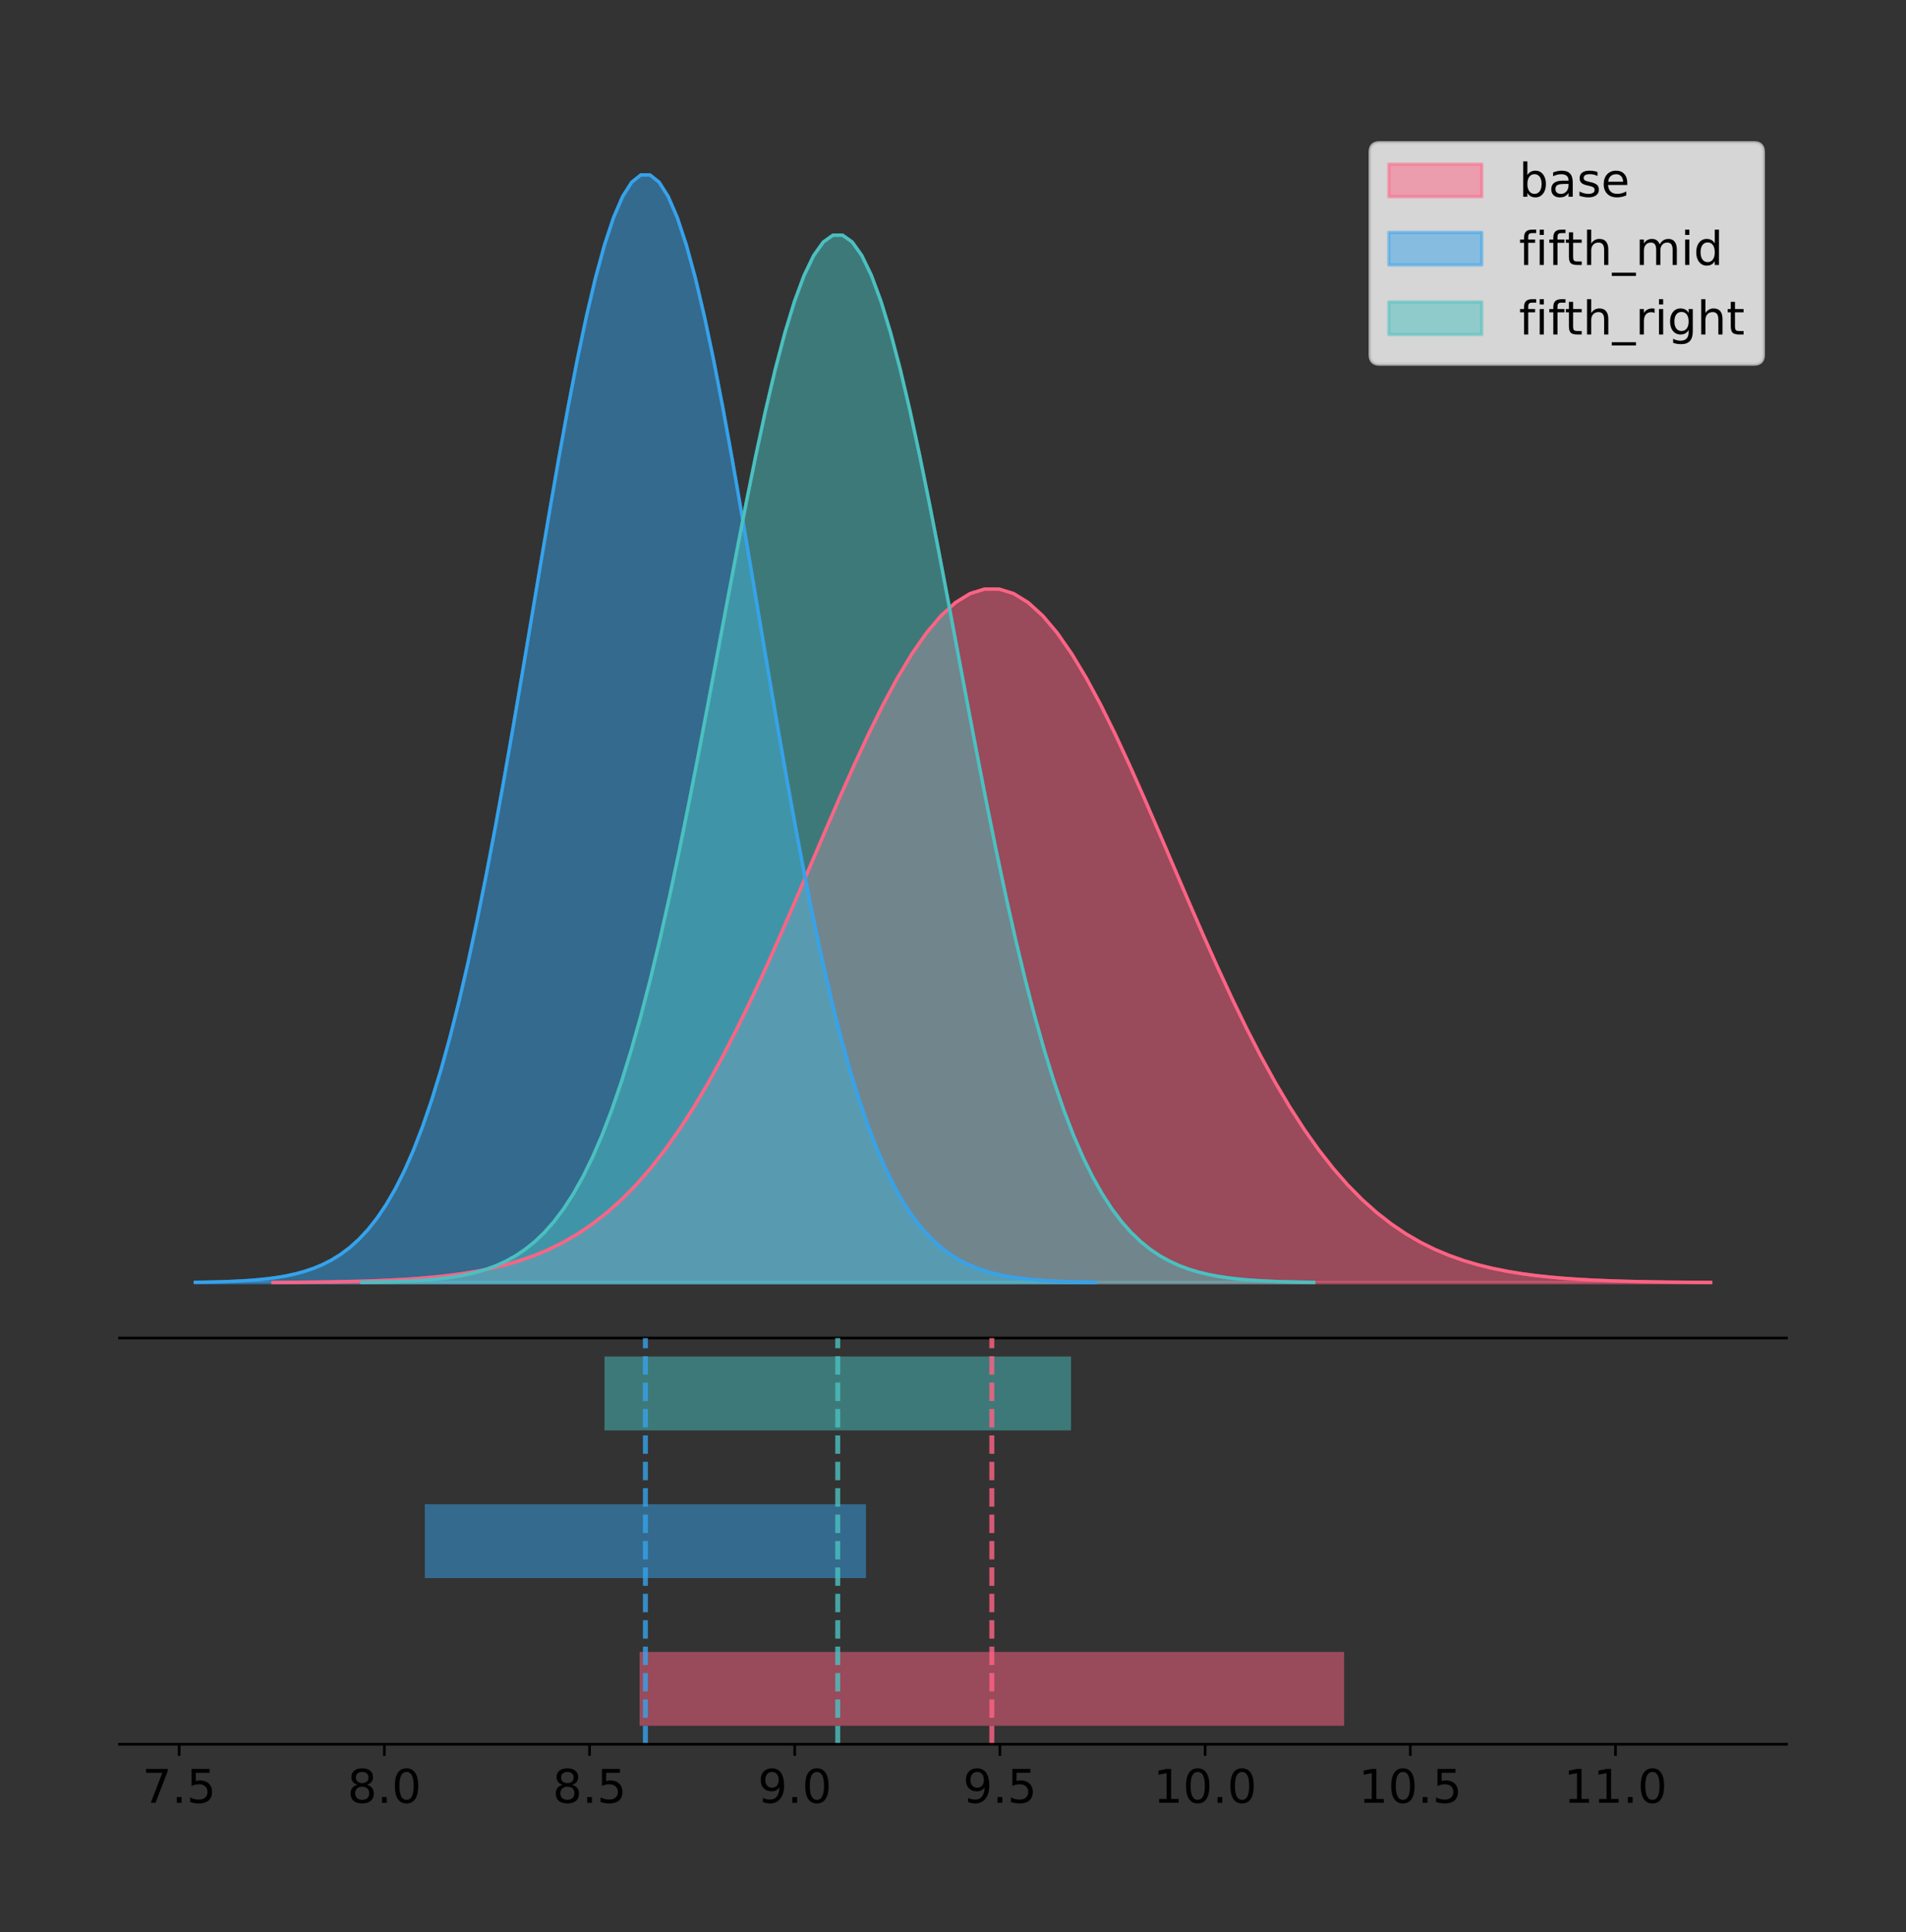 <?xml version="1.0" encoding="utf-8" standalone="no"?>
<!DOCTYPE svg PUBLIC "-//W3C//DTD SVG 1.1//EN"
  "http://www.w3.org/Graphics/SVG/1.1/DTD/svg11.dtd">
<!-- Created with matplotlib (https://matplotlib.org/) -->
<svg height="581.789pt" version="1.1" viewBox="0 0 574.2 581.789" width="574.2pt" xmlns="http://www.w3.org/2000/svg" xmlns:xlink="http://www.w3.org/1999/xlink">
 <rect x="0" y="0" width="574.2" height="581.789" fill="#333333" stroke="none"/>
 <defs>
  <style type="text/css">
*{stroke-linecap:butt;stroke-linejoin:round;}
  </style>
 </defs>
 <g id="figure_1">
  <g id="patch_1">
   <path d="M 0 581.789 
L 574.2 581.789 
L 574.2 0 
L 0 0 
z
" style="fill:none;"/>
  </g>
  <g id="axes_1">
   <g id="patch_2">
    <path d="M 36 402.93 
L 538.2 402.93 
L 538.2 36 
L 36 36 
z
" style="fill:none;"/>
   </g>
   <g id="PolyCollection_1">
    <defs>
     <path d="M 82.231 -195.538 
L 82.231 -195.608 
L 86.606 -195.635 
L 90.981 -195.67 
L 95.356 -195.718 
L 99.731 -195.781 
L 104.107 -195.863 
L 108.482 -195.972 
L 112.857 -196.112 
L 117.232 -196.293 
L 121.607 -196.525 
L 125.982 -196.82 
L 130.358 -197.192 
L 134.733 -197.657 
L 139.108 -198.237 
L 143.483 -198.952 
L 147.858 -199.828 
L 152.233 -200.895 
L 156.609 -202.183 
L 160.984 -203.728 
L 165.359 -205.565 
L 169.734 -207.735 
L 174.109 -210.278 
L 178.484 -213.235 
L 182.86 -216.647 
L 187.235 -220.553 
L 191.61 -224.989 
L 195.985 -229.986 
L 200.36 -235.568 
L 204.736 -241.752 
L 209.111 -248.545 
L 213.486 -255.94 
L 217.861 -263.919 
L 222.236 -272.447 
L 226.611 -281.477 
L 230.987 -290.942 
L 235.362 -300.759 
L 239.737 -310.832 
L 244.112 -321.047 
L 248.487 -331.277 
L 252.862 -341.386 
L 257.238 -351.227 
L 261.613 -360.651 
L 265.988 -369.506 
L 270.363 -377.643 
L 274.738 -384.919 
L 279.113 -391.204 
L 283.489 -396.382 
L 287.864 -400.356 
L 292.239 -403.048 
L 296.614 -404.408 
L 300.989 -404.408 
L 305.364 -403.048 
L 309.74 -400.356 
L 314.115 -396.382 
L 318.49 -391.204 
L 322.865 -384.919 
L 327.24 -377.643 
L 331.616 -369.506 
L 335.991 -360.651 
L 340.366 -351.227 
L 344.741 -341.386 
L 349.116 -331.277 
L 353.491 -321.047 
L 357.867 -310.832 
L 362.242 -300.759 
L 366.617 -290.942 
L 370.992 -281.477 
L 375.367 -272.447 
L 379.742 -263.919 
L 384.118 -255.94 
L 388.493 -248.545 
L 392.868 -241.752 
L 397.243 -235.568 
L 401.618 -229.986 
L 405.993 -224.989 
L 410.369 -220.553 
L 414.744 -216.647 
L 419.119 -213.235 
L 423.494 -210.278 
L 427.869 -207.735 
L 432.244 -205.565 
L 436.62 -203.728 
L 440.995 -202.183 
L 445.37 -200.895 
L 449.745 -199.828 
L 454.12 -198.952 
L 458.495 -198.237 
L 462.871 -197.657 
L 467.246 -197.192 
L 471.621 -196.82 
L 475.996 -196.525 
L 480.371 -196.293 
L 484.747 -196.112 
L 489.122 -195.972 
L 493.497 -195.863 
L 497.872 -195.781 
L 502.247 -195.718 
L 506.622 -195.67 
L 510.998 -195.635 
L 515.373 -195.608 
L 515.373 -195.538 
L 515.373 -195.538 
L 510.998 -195.538 
L 506.622 -195.538 
L 502.247 -195.538 
L 497.872 -195.538 
L 493.497 -195.538 
L 489.122 -195.538 
L 484.747 -195.538 
L 480.371 -195.538 
L 475.996 -195.538 
L 471.621 -195.538 
L 467.246 -195.538 
L 462.871 -195.538 
L 458.495 -195.538 
L 454.12 -195.538 
L 449.745 -195.538 
L 445.37 -195.538 
L 440.995 -195.538 
L 436.62 -195.538 
L 432.244 -195.538 
L 427.869 -195.538 
L 423.494 -195.538 
L 419.119 -195.538 
L 414.744 -195.538 
L 410.369 -195.538 
L 405.993 -195.538 
L 401.618 -195.538 
L 397.243 -195.538 
L 392.868 -195.538 
L 388.493 -195.538 
L 384.118 -195.538 
L 379.742 -195.538 
L 375.367 -195.538 
L 370.992 -195.538 
L 366.617 -195.538 
L 362.242 -195.538 
L 357.867 -195.538 
L 353.491 -195.538 
L 349.116 -195.538 
L 344.741 -195.538 
L 340.366 -195.538 
L 335.991 -195.538 
L 331.616 -195.538 
L 327.24 -195.538 
L 322.865 -195.538 
L 318.49 -195.538 
L 314.115 -195.538 
L 309.74 -195.538 
L 305.364 -195.538 
L 300.989 -195.538 
L 296.614 -195.538 
L 292.239 -195.538 
L 287.864 -195.538 
L 283.489 -195.538 
L 279.113 -195.538 
L 274.738 -195.538 
L 270.363 -195.538 
L 265.988 -195.538 
L 261.613 -195.538 
L 257.238 -195.538 
L 252.862 -195.538 
L 248.487 -195.538 
L 244.112 -195.538 
L 239.737 -195.538 
L 235.362 -195.538 
L 230.987 -195.538 
L 226.611 -195.538 
L 222.236 -195.538 
L 217.861 -195.538 
L 213.486 -195.538 
L 209.111 -195.538 
L 204.736 -195.538 
L 200.36 -195.538 
L 195.985 -195.538 
L 191.61 -195.538 
L 187.235 -195.538 
L 182.86 -195.538 
L 178.484 -195.538 
L 174.109 -195.538 
L 169.734 -195.538 
L 165.359 -195.538 
L 160.984 -195.538 
L 156.609 -195.538 
L 152.233 -195.538 
L 147.858 -195.538 
L 143.483 -195.538 
L 139.108 -195.538 
L 134.733 -195.538 
L 130.358 -195.538 
L 125.982 -195.538 
L 121.607 -195.538 
L 117.232 -195.538 
L 112.857 -195.538 
L 108.482 -195.538 
L 104.107 -195.538 
L 99.731 -195.538 
L 95.356 -195.538 
L 90.981 -195.538 
L 86.606 -195.538 
L 82.231 -195.538 
z
" id="mb455b3f1f8" style="stroke:#ff6384;stroke-opacity:0.5;"/>
    </defs>
    <g clip-path="url(#p1a69543d7f)">
     <use style="fill:#ff6384;fill-opacity:0.5;stroke:#ff6384;stroke-opacity:0.5;" x="0" xlink:href="#mb455b3f1f8" y="581.789"/>
    </g>
   </g>
   <g id="PolyCollection_2">
    <defs>
     <path d="M 58.827 -195.538 
L 58.827 -195.65 
L 61.567 -195.692 
L 64.306 -195.749 
L 67.046 -195.825 
L 69.785 -195.925 
L 72.525 -196.058 
L 75.265 -196.23 
L 78.004 -196.455 
L 80.744 -196.744 
L 83.483 -197.115 
L 86.223 -197.585 
L 88.962 -198.179 
L 91.702 -198.923 
L 94.441 -199.848 
L 97.181 -200.99 
L 99.921 -202.39 
L 102.66 -204.093 
L 105.4 -206.151 
L 108.139 -208.617 
L 110.879 -211.552 
L 113.618 -215.017 
L 116.358 -219.078 
L 119.097 -223.801 
L 121.837 -229.25 
L 124.577 -235.488 
L 127.316 -242.572 
L 130.056 -250.552 
L 132.795 -259.468 
L 135.535 -269.344 
L 138.274 -280.192 
L 141.014 -292.002 
L 143.753 -304.744 
L 146.493 -318.365 
L 149.233 -332.786 
L 151.972 -347.901 
L 154.712 -363.58 
L 157.451 -379.667 
L 160.191 -395.98 
L 162.93 -412.318 
L 165.67 -428.462 
L 168.409 -444.18 
L 171.149 -459.23 
L 173.889 -473.372 
L 176.628 -486.366 
L 179.368 -497.987 
L 182.107 -508.025 
L 184.847 -516.294 
L 187.586 -522.64 
L 190.326 -526.94 
L 193.065 -529.111 
L 195.805 -529.111 
L 198.544 -526.94 
L 201.284 -522.64 
L 204.024 -516.294 
L 206.763 -508.025 
L 209.503 -497.987 
L 212.242 -486.366 
L 214.982 -473.372 
L 217.721 -459.23 
L 220.461 -444.18 
L 223.2 -428.462 
L 225.94 -412.318 
L 228.68 -395.98 
L 231.419 -379.667 
L 234.159 -363.58 
L 236.898 -347.901 
L 239.638 -332.786 
L 242.377 -318.365 
L 245.117 -304.744 
L 247.856 -292.002 
L 250.596 -280.192 
L 253.336 -269.344 
L 256.075 -259.468 
L 258.815 -250.552 
L 261.554 -242.572 
L 264.294 -235.488 
L 267.033 -229.25 
L 269.773 -223.801 
L 272.512 -219.078 
L 275.252 -215.017 
L 277.992 -211.552 
L 280.731 -208.617 
L 283.471 -206.151 
L 286.21 -204.093 
L 288.95 -202.39 
L 291.689 -200.99 
L 294.429 -199.848 
L 297.168 -198.923 
L 299.908 -198.179 
L 302.648 -197.585 
L 305.387 -197.115 
L 308.127 -196.744 
L 310.866 -196.455 
L 313.606 -196.23 
L 316.345 -196.058 
L 319.085 -195.925 
L 321.824 -195.825 
L 324.564 -195.749 
L 327.303 -195.692 
L 330.043 -195.65 
L 330.043 -195.538 
L 330.043 -195.538 
L 327.303 -195.538 
L 324.564 -195.538 
L 321.824 -195.538 
L 319.085 -195.538 
L 316.345 -195.538 
L 313.606 -195.538 
L 310.866 -195.538 
L 308.127 -195.538 
L 305.387 -195.538 
L 302.648 -195.538 
L 299.908 -195.538 
L 297.168 -195.538 
L 294.429 -195.538 
L 291.689 -195.538 
L 288.95 -195.538 
L 286.21 -195.538 
L 283.471 -195.538 
L 280.731 -195.538 
L 277.992 -195.538 
L 275.252 -195.538 
L 272.512 -195.538 
L 269.773 -195.538 
L 267.033 -195.538 
L 264.294 -195.538 
L 261.554 -195.538 
L 258.815 -195.538 
L 256.075 -195.538 
L 253.336 -195.538 
L 250.596 -195.538 
L 247.856 -195.538 
L 245.117 -195.538 
L 242.377 -195.538 
L 239.638 -195.538 
L 236.898 -195.538 
L 234.159 -195.538 
L 231.419 -195.538 
L 228.68 -195.538 
L 225.94 -195.538 
L 223.2 -195.538 
L 220.461 -195.538 
L 217.721 -195.538 
L 214.982 -195.538 
L 212.242 -195.538 
L 209.503 -195.538 
L 206.763 -195.538 
L 204.024 -195.538 
L 201.284 -195.538 
L 198.544 -195.538 
L 195.805 -195.538 
L 193.065 -195.538 
L 190.326 -195.538 
L 187.586 -195.538 
L 184.847 -195.538 
L 182.107 -195.538 
L 179.368 -195.538 
L 176.628 -195.538 
L 173.889 -195.538 
L 171.149 -195.538 
L 168.409 -195.538 
L 165.67 -195.538 
L 162.93 -195.538 
L 160.191 -195.538 
L 157.451 -195.538 
L 154.712 -195.538 
L 151.972 -195.538 
L 149.233 -195.538 
L 146.493 -195.538 
L 143.753 -195.538 
L 141.014 -195.538 
L 138.274 -195.538 
L 135.535 -195.538 
L 132.795 -195.538 
L 130.056 -195.538 
L 127.316 -195.538 
L 124.577 -195.538 
L 121.837 -195.538 
L 119.097 -195.538 
L 116.358 -195.538 
L 113.618 -195.538 
L 110.879 -195.538 
L 108.139 -195.538 
L 105.4 -195.538 
L 102.66 -195.538 
L 99.921 -195.538 
L 97.181 -195.538 
L 94.441 -195.538 
L 91.702 -195.538 
L 88.962 -195.538 
L 86.223 -195.538 
L 83.483 -195.538 
L 80.744 -195.538 
L 78.004 -195.538 
L 75.265 -195.538 
L 72.525 -195.538 
L 69.785 -195.538 
L 67.046 -195.538 
L 64.306 -195.538 
L 61.567 -195.538 
L 58.827 -195.538 
z
" id="me82cde67ff" style="stroke:#36a2eb;stroke-opacity:0.5;"/>
    </defs>
    <g clip-path="url(#p1a69543d7f)">
     <use style="fill:#36a2eb;fill-opacity:0.5;stroke:#36a2eb;stroke-opacity:0.5;" x="0" xlink:href="#me82cde67ff" y="581.789"/>
    </g>
   </g>
   <g id="PolyCollection_3">
    <defs>
     <path d="M 108.971 -195.538 
L 108.971 -195.644 
L 111.868 -195.684 
L 114.766 -195.738 
L 117.663 -195.809 
L 120.56 -195.904 
L 123.457 -196.029 
L 126.354 -196.193 
L 129.251 -196.405 
L 132.148 -196.679 
L 135.046 -197.029 
L 137.943 -197.474 
L 140.84 -198.035 
L 143.737 -198.739 
L 146.634 -199.613 
L 149.531 -200.694 
L 152.428 -202.017 
L 155.325 -203.628 
L 158.223 -205.573 
L 161.12 -207.906 
L 164.017 -210.681 
L 166.914 -213.957 
L 169.811 -217.798 
L 172.708 -222.263 
L 175.605 -227.416 
L 178.503 -233.315 
L 181.4 -240.014 
L 184.297 -247.56 
L 187.194 -255.99 
L 190.091 -265.33 
L 192.988 -275.587 
L 195.885 -286.755 
L 198.782 -298.804 
L 201.68 -311.684 
L 204.577 -325.321 
L 207.474 -339.614 
L 210.371 -354.44 
L 213.268 -369.652 
L 216.165 -385.078 
L 219.062 -400.527 
L 221.96 -415.793 
L 224.857 -430.656 
L 227.754 -444.887 
L 230.651 -458.26 
L 233.548 -470.547 
L 236.445 -481.536 
L 239.342 -491.028 
L 242.24 -498.847 
L 245.137 -504.848 
L 248.034 -508.914 
L 250.931 -510.967 
L 253.828 -510.967 
L 256.725 -508.914 
L 259.622 -504.848 
L 262.519 -498.847 
L 265.417 -491.028 
L 268.314 -481.536 
L 271.211 -470.547 
L 274.108 -458.26 
L 277.005 -444.887 
L 279.902 -430.656 
L 282.799 -415.793 
L 285.697 -400.527 
L 288.594 -385.078 
L 291.491 -369.652 
L 294.388 -354.44 
L 297.285 -339.614 
L 300.182 -325.321 
L 303.079 -311.684 
L 305.976 -298.804 
L 308.874 -286.755 
L 311.771 -275.587 
L 314.668 -265.33 
L 317.565 -255.99 
L 320.462 -247.56 
L 323.359 -240.014 
L 326.256 -233.315 
L 329.154 -227.416 
L 332.051 -222.263 
L 334.948 -217.798 
L 337.845 -213.957 
L 340.742 -210.681 
L 343.639 -207.906 
L 346.536 -205.573 
L 349.434 -203.628 
L 352.331 -202.017 
L 355.228 -200.694 
L 358.125 -199.613 
L 361.022 -198.739 
L 363.919 -198.035 
L 366.816 -197.474 
L 369.713 -197.029 
L 372.611 -196.679 
L 375.508 -196.405 
L 378.405 -196.193 
L 381.302 -196.029 
L 384.199 -195.904 
L 387.096 -195.809 
L 389.993 -195.738 
L 392.891 -195.684 
L 395.788 -195.644 
L 395.788 -195.538 
L 395.788 -195.538 
L 392.891 -195.538 
L 389.993 -195.538 
L 387.096 -195.538 
L 384.199 -195.538 
L 381.302 -195.538 
L 378.405 -195.538 
L 375.508 -195.538 
L 372.611 -195.538 
L 369.713 -195.538 
L 366.816 -195.538 
L 363.919 -195.538 
L 361.022 -195.538 
L 358.125 -195.538 
L 355.228 -195.538 
L 352.331 -195.538 
L 349.434 -195.538 
L 346.536 -195.538 
L 343.639 -195.538 
L 340.742 -195.538 
L 337.845 -195.538 
L 334.948 -195.538 
L 332.051 -195.538 
L 329.154 -195.538 
L 326.256 -195.538 
L 323.359 -195.538 
L 320.462 -195.538 
L 317.565 -195.538 
L 314.668 -195.538 
L 311.771 -195.538 
L 308.874 -195.538 
L 305.976 -195.538 
L 303.079 -195.538 
L 300.182 -195.538 
L 297.285 -195.538 
L 294.388 -195.538 
L 291.491 -195.538 
L 288.594 -195.538 
L 285.697 -195.538 
L 282.799 -195.538 
L 279.902 -195.538 
L 277.005 -195.538 
L 274.108 -195.538 
L 271.211 -195.538 
L 268.314 -195.538 
L 265.417 -195.538 
L 262.519 -195.538 
L 259.622 -195.538 
L 256.725 -195.538 
L 253.828 -195.538 
L 250.931 -195.538 
L 248.034 -195.538 
L 245.137 -195.538 
L 242.24 -195.538 
L 239.342 -195.538 
L 236.445 -195.538 
L 233.548 -195.538 
L 230.651 -195.538 
L 227.754 -195.538 
L 224.857 -195.538 
L 221.96 -195.538 
L 219.062 -195.538 
L 216.165 -195.538 
L 213.268 -195.538 
L 210.371 -195.538 
L 207.474 -195.538 
L 204.577 -195.538 
L 201.68 -195.538 
L 198.782 -195.538 
L 195.885 -195.538 
L 192.988 -195.538 
L 190.091 -195.538 
L 187.194 -195.538 
L 184.297 -195.538 
L 181.4 -195.538 
L 178.503 -195.538 
L 175.605 -195.538 
L 172.708 -195.538 
L 169.811 -195.538 
L 166.914 -195.538 
L 164.017 -195.538 
L 161.12 -195.538 
L 158.223 -195.538 
L 155.325 -195.538 
L 152.428 -195.538 
L 149.531 -195.538 
L 146.634 -195.538 
L 143.737 -195.538 
L 140.84 -195.538 
L 137.943 -195.538 
L 135.046 -195.538 
L 132.148 -195.538 
L 129.251 -195.538 
L 126.354 -195.538 
L 123.457 -195.538 
L 120.56 -195.538 
L 117.663 -195.538 
L 114.766 -195.538 
L 111.868 -195.538 
L 108.971 -195.538 
z
" id="md8fde580dd" style="stroke:#4bc0c0;stroke-opacity:0.5;"/>
    </defs>
    <g clip-path="url(#p1a69543d7f)">
     <use style="fill:#4bc0c0;fill-opacity:0.5;stroke:#4bc0c0;stroke-opacity:0.5;" x="0" xlink:href="#md8fde580dd" y="581.789"/>
    </g>
   </g>
   <g id="line2d_1">
    <path clip-path="url(#p1a69543d7f)" d="M 82.231 386.181 
L 86.606 386.155 
L 90.981 386.119 
L 95.356 386.072 
L 99.731 386.009 
L 104.107 385.926 
L 108.482 385.818 
L 112.857 385.677 
L 117.232 385.496 
L 121.607 385.264 
L 125.982 384.969 
L 130.358 384.598 
L 134.733 384.132 
L 139.108 383.553 
L 143.483 382.838 
L 147.858 381.961 
L 152.233 380.894 
L 156.609 379.606 
L 160.984 378.062 
L 165.359 376.224 
L 169.734 374.054 
L 174.109 371.512 
L 178.484 368.554 
L 182.86 365.142 
L 187.235 361.236 
L 191.61 356.8 
L 195.985 351.804 
L 200.36 346.221 
L 204.736 340.037 
L 209.111 333.245 
L 213.486 325.849 
L 217.861 317.871 
L 222.236 309.342 
L 226.611 300.312 
L 230.987 290.848 
L 235.362 281.03 
L 239.737 270.957 
L 244.112 260.743 
L 248.487 250.512 
L 252.862 240.404 
L 257.238 230.562 
L 261.613 221.138 
L 265.988 212.283 
L 270.363 204.147 
L 274.738 196.87 
L 279.113 190.585 
L 283.489 185.407 
L 287.864 181.434 
L 292.239 178.741 
L 296.614 177.382 
L 300.989 177.382 
L 305.364 178.741 
L 309.74 181.434 
L 314.115 185.407 
L 318.49 190.585 
L 322.865 196.87 
L 327.24 204.147 
L 331.616 212.283 
L 335.991 221.138 
L 340.366 230.562 
L 344.741 240.404 
L 349.116 250.512 
L 353.491 260.743 
L 357.867 270.957 
L 362.242 281.03 
L 366.617 290.848 
L 370.992 300.312 
L 375.367 309.342 
L 379.742 317.871 
L 384.118 325.849 
L 388.493 333.245 
L 392.868 340.037 
L 397.243 346.221 
L 401.618 351.804 
L 405.993 356.8 
L 410.369 361.236 
L 414.744 365.142 
L 419.119 368.554 
L 423.494 371.512 
L 427.869 374.054 
L 432.244 376.224 
L 436.62 378.062 
L 440.995 379.606 
L 445.37 380.894 
L 449.745 381.961 
L 454.12 382.838 
L 458.495 383.553 
L 462.871 384.132 
L 467.246 384.598 
L 471.621 384.969 
L 475.996 385.264 
L 480.371 385.496 
L 484.747 385.677 
L 489.122 385.818 
L 493.497 385.926 
L 497.872 386.009 
L 502.247 386.072 
L 506.622 386.119 
L 510.998 386.155 
L 515.373 386.181 
" style="fill:none;stroke:#ff6384;stroke-linecap:square;"/>
   </g>
   <g id="line2d_2">
    <path clip-path="url(#p1a69543d7f)" d="M 58.827 386.139 
L 61.567 386.097 
L 64.306 386.04 
L 67.046 385.965 
L 69.785 385.864 
L 72.525 385.732 
L 75.265 385.559 
L 78.004 385.334 
L 80.744 385.045 
L 83.483 384.675 
L 86.223 384.204 
L 88.962 383.61 
L 91.702 382.867 
L 94.441 381.941 
L 97.181 380.799 
L 99.921 379.399 
L 102.66 377.696 
L 105.4 375.639 
L 108.139 373.172 
L 110.879 370.238 
L 113.618 366.772 
L 116.358 362.711 
L 119.097 357.989 
L 121.837 352.539 
L 124.577 346.301 
L 127.316 339.217 
L 130.056 331.237 
L 132.795 322.322 
L 135.535 312.445 
L 138.274 301.597 
L 141.014 289.787 
L 143.753 277.045 
L 146.493 263.424 
L 149.233 249.004 
L 151.972 233.888 
L 154.712 218.209 
L 157.451 202.123 
L 160.191 185.809 
L 162.93 169.471 
L 165.67 153.327 
L 168.409 137.61 
L 171.149 122.559 
L 173.889 108.418 
L 176.628 95.423 
L 179.368 83.803 
L 182.107 73.765 
L 184.847 65.495 
L 187.586 59.15 
L 190.326 54.85 
L 193.065 52.679 
L 195.805 52.679 
L 198.544 54.85 
L 201.284 59.15 
L 204.024 65.495 
L 206.763 73.765 
L 209.503 83.803 
L 212.242 95.423 
L 214.982 108.418 
L 217.721 122.559 
L 220.461 137.61 
L 223.2 153.327 
L 225.94 169.471 
L 228.68 185.809 
L 231.419 202.123 
L 234.159 218.209 
L 236.898 233.888 
L 239.638 249.004 
L 242.377 263.424 
L 245.117 277.045 
L 247.856 289.787 
L 250.596 301.597 
L 253.336 312.445 
L 256.075 322.322 
L 258.815 331.237 
L 261.554 339.217 
L 264.294 346.301 
L 267.033 352.539 
L 269.773 357.989 
L 272.512 362.711 
L 275.252 366.772 
L 277.992 370.238 
L 280.731 373.172 
L 283.471 375.639 
L 286.21 377.696 
L 288.95 379.399 
L 291.689 380.799 
L 294.429 381.941 
L 297.168 382.867 
L 299.908 383.61 
L 302.648 384.204 
L 305.387 384.675 
L 308.127 385.045 
L 310.866 385.334 
L 313.606 385.559 
L 316.345 385.732 
L 319.085 385.864 
L 321.824 385.965 
L 324.564 386.04 
L 327.303 386.097 
L 330.043 386.139 
" style="fill:none;stroke:#36a2eb;stroke-linecap:square;"/>
   </g>
   <g id="line2d_3">
    <path clip-path="url(#p1a69543d7f)" d="M 108.971 386.145 
L 111.868 386.106 
L 114.766 386.052 
L 117.663 385.98 
L 120.56 385.885 
L 123.457 385.76 
L 126.354 385.597 
L 129.251 385.384 
L 132.148 385.111 
L 135.046 384.76 
L 137.943 384.315 
L 140.84 383.754 
L 143.737 383.051 
L 146.634 382.176 
L 149.531 381.096 
L 152.428 379.772 
L 155.325 378.161 
L 158.223 376.216 
L 161.12 373.884 
L 164.017 371.109 
L 166.914 367.832 
L 169.811 363.992 
L 172.708 359.526 
L 175.605 354.373 
L 178.503 348.474 
L 181.4 341.775 
L 184.297 334.229 
L 187.194 325.799 
L 190.091 316.46 
L 192.988 306.202 
L 195.885 295.034 
L 198.782 282.985 
L 201.68 270.105 
L 204.577 256.469 
L 207.474 242.176 
L 210.371 227.349 
L 213.268 212.138 
L 216.165 196.712 
L 219.062 181.262 
L 221.96 165.996 
L 224.857 151.134 
L 227.754 136.902 
L 230.651 123.53 
L 233.548 111.242 
L 236.445 100.254 
L 239.342 90.762 
L 242.24 82.942 
L 245.137 76.942 
L 248.034 72.876 
L 250.931 70.822 
L 253.828 70.822 
L 256.725 72.876 
L 259.622 76.942 
L 262.519 82.942 
L 265.417 90.762 
L 268.314 100.254 
L 271.211 111.242 
L 274.108 123.53 
L 277.005 136.902 
L 279.902 151.134 
L 282.799 165.996 
L 285.697 181.262 
L 288.594 196.712 
L 291.491 212.138 
L 294.388 227.349 
L 297.285 242.176 
L 300.182 256.469 
L 303.079 270.105 
L 305.976 282.985 
L 308.874 295.034 
L 311.771 306.202 
L 314.668 316.46 
L 317.565 325.799 
L 320.462 334.229 
L 323.359 341.775 
L 326.256 348.474 
L 329.154 354.373 
L 332.051 359.526 
L 334.948 363.992 
L 337.845 367.832 
L 340.742 371.109 
L 343.639 373.884 
L 346.536 376.216 
L 349.434 378.161 
L 352.331 379.772 
L 355.228 381.096 
L 358.125 382.176 
L 361.022 383.051 
L 363.919 383.754 
L 366.816 384.315 
L 369.713 384.76 
L 372.611 385.111 
L 375.508 385.384 
L 378.405 385.597 
L 381.302 385.76 
L 384.199 385.885 
L 387.096 385.98 
L 389.993 386.052 
L 392.891 386.106 
L 395.788 386.145 
" style="fill:none;stroke:#4bc0c0;stroke-linecap:square;"/>
   </g>
   <g id="patch_3">
    <path d="M 36 402.93 
L 538.2 402.93 
" style="fill:none;stroke:#000000;stroke-linecap:square;stroke-linejoin:miter;stroke-width:0.8;"/>
   </g>
   <g id="legend_1">
    <g id="patch_4">
     <path d="M 415.602 109.627 
L 528.4 109.627 
Q 531.2 109.627 531.2 106.827 
L 531.2 45.8 
Q 531.2 43 528.4 43 
L 415.602 43 
Q 412.802 43 412.802 45.8 
L 412.802 106.827 
Q 412.802 109.627 415.602 109.627 
z
" style="fill:#ffffff;opacity:0.8;stroke:#cccccc;stroke-linejoin:miter;"/>
    </g>
    <g id="patch_5">
     <path d="M 418.402 59.238 
L 446.402 59.238 
L 446.402 49.438 
L 418.402 49.438 
z
" style="fill:#ff6384;opacity:0.5;stroke:#ff6384;stroke-linejoin:miter;"/>
    </g>
    <g id="text_1">
     <!-- base -->
     <defs>
      <path d="M 48.688 27.297 
Q 48.688 37.203 44.609 42.844 
Q 40.531 48.484 33.406 48.484 
Q 26.266 48.484 22.188 42.844 
Q 18.109 37.203 18.109 27.297 
Q 18.109 17.391 22.188 11.75 
Q 26.266 6.109 33.406 6.109 
Q 40.531 6.109 44.609 11.75 
Q 48.688 17.391 48.688 27.297 
z
M 18.109 46.391 
Q 20.953 51.266 25.266 53.625 
Q 29.594 56 35.594 56 
Q 45.562 56 51.781 48.094 
Q 58.016 40.188 58.016 27.297 
Q 58.016 14.406 51.781 6.484 
Q 45.562 -1.422 35.594 -1.422 
Q 29.594 -1.422 25.266 0.953 
Q 20.953 3.328 18.109 8.203 
L 18.109 0 
L 9.078 0 
L 9.078 75.984 
L 18.109 75.984 
z
" id="DejaVuSans-98"/>
      <path d="M 34.281 27.484 
Q 23.391 27.484 19.188 25 
Q 14.984 22.516 14.984 16.5 
Q 14.984 11.719 18.141 8.906 
Q 21.297 6.109 26.703 6.109 
Q 34.188 6.109 38.703 11.406 
Q 43.219 16.703 43.219 25.484 
L 43.219 27.484 
z
M 52.203 31.203 
L 52.203 0 
L 43.219 0 
L 43.219 8.297 
Q 40.141 3.328 35.547 0.953 
Q 30.953 -1.422 24.312 -1.422 
Q 15.922 -1.422 10.953 3.297 
Q 6 8.016 6 15.922 
Q 6 25.141 12.172 29.828 
Q 18.359 34.516 30.609 34.516 
L 43.219 34.516 
L 43.219 35.406 
Q 43.219 41.609 39.141 45 
Q 35.062 48.391 27.688 48.391 
Q 23 48.391 18.547 47.266 
Q 14.109 46.141 10.016 43.891 
L 10.016 52.203 
Q 14.938 54.109 19.578 55.047 
Q 24.219 56 28.609 56 
Q 40.484 56 46.344 49.844 
Q 52.203 43.703 52.203 31.203 
z
" id="DejaVuSans-97"/>
      <path d="M 44.281 53.078 
L 44.281 44.578 
Q 40.484 46.531 36.375 47.5 
Q 32.281 48.484 27.875 48.484 
Q 21.188 48.484 17.844 46.438 
Q 14.5 44.391 14.5 40.281 
Q 14.5 37.156 16.891 35.375 
Q 19.281 33.594 26.516 31.984 
L 29.594 31.297 
Q 39.156 29.25 43.188 25.516 
Q 47.219 21.781 47.219 15.094 
Q 47.219 7.469 41.188 3.016 
Q 35.156 -1.422 24.609 -1.422 
Q 20.219 -1.422 15.453 -0.562 
Q 10.688 0.297 5.422 2 
L 5.422 11.281 
Q 10.406 8.688 15.234 7.391 
Q 20.062 6.109 24.812 6.109 
Q 31.156 6.109 34.562 8.281 
Q 37.984 10.453 37.984 14.406 
Q 37.984 18.062 35.516 20.016 
Q 33.062 21.969 24.703 23.781 
L 21.578 24.516 
Q 13.234 26.266 9.516 29.906 
Q 5.812 33.547 5.812 39.891 
Q 5.812 47.609 11.281 51.797 
Q 16.75 56 26.812 56 
Q 31.781 56 36.172 55.266 
Q 40.578 54.547 44.281 53.078 
z
" id="DejaVuSans-115"/>
      <path d="M 56.203 29.594 
L 56.203 25.203 
L 14.891 25.203 
Q 15.484 15.922 20.484 11.062 
Q 25.484 6.203 34.422 6.203 
Q 39.594 6.203 44.453 7.469 
Q 49.312 8.734 54.109 11.281 
L 54.109 2.781 
Q 49.266 0.734 44.188 -0.344 
Q 39.109 -1.422 33.891 -1.422 
Q 20.797 -1.422 13.156 6.188 
Q 5.516 13.812 5.516 26.812 
Q 5.516 40.234 12.766 48.109 
Q 20.016 56 32.328 56 
Q 43.359 56 49.781 48.891 
Q 56.203 41.797 56.203 29.594 
z
M 47.219 32.234 
Q 47.125 39.594 43.094 43.984 
Q 39.062 48.391 32.422 48.391 
Q 24.906 48.391 20.391 44.141 
Q 15.875 39.891 15.188 32.172 
z
" id="DejaVuSans-101"/>
     </defs>
     <g transform="translate(457.602 59.238)scale(0.14 -0.14)">
      <use xlink:href="#DejaVuSans-98"/>
      <use x="63.477" xlink:href="#DejaVuSans-97"/>
      <use x="124.756" xlink:href="#DejaVuSans-115"/>
      <use x="176.855" xlink:href="#DejaVuSans-101"/>
     </g>
    </g>
    <g id="patch_6">
     <path d="M 418.402 79.787 
L 446.402 79.787 
L 446.402 69.987 
L 418.402 69.987 
z
" style="fill:#36a2eb;opacity:0.5;stroke:#36a2eb;stroke-linejoin:miter;"/>
    </g>
    <g id="text_2">
     <!-- fifth_mid -->
     <defs>
      <path d="M 37.109 75.984 
L 37.109 68.5 
L 28.516 68.5 
Q 23.688 68.5 21.797 66.547 
Q 19.922 64.594 19.922 59.516 
L 19.922 54.688 
L 34.719 54.688 
L 34.719 47.703 
L 19.922 47.703 
L 19.922 0 
L 10.891 0 
L 10.891 47.703 
L 2.297 47.703 
L 2.297 54.688 
L 10.891 54.688 
L 10.891 58.5 
Q 10.891 67.625 15.141 71.797 
Q 19.391 75.984 28.609 75.984 
z
" id="DejaVuSans-102"/>
      <path d="M 9.422 54.688 
L 18.406 54.688 
L 18.406 0 
L 9.422 0 
z
M 9.422 75.984 
L 18.406 75.984 
L 18.406 64.594 
L 9.422 64.594 
z
" id="DejaVuSans-105"/>
      <path d="M 18.312 70.219 
L 18.312 54.688 
L 36.812 54.688 
L 36.812 47.703 
L 18.312 47.703 
L 18.312 18.016 
Q 18.312 11.328 20.141 9.422 
Q 21.969 7.516 27.594 7.516 
L 36.812 7.516 
L 36.812 0 
L 27.594 0 
Q 17.188 0 13.234 3.875 
Q 9.281 7.766 9.281 18.016 
L 9.281 47.703 
L 2.688 47.703 
L 2.688 54.688 
L 9.281 54.688 
L 9.281 70.219 
z
" id="DejaVuSans-116"/>
      <path d="M 54.891 33.016 
L 54.891 0 
L 45.906 0 
L 45.906 32.719 
Q 45.906 40.484 42.875 44.328 
Q 39.844 48.188 33.797 48.188 
Q 26.516 48.188 22.312 43.547 
Q 18.109 38.922 18.109 30.906 
L 18.109 0 
L 9.078 0 
L 9.078 75.984 
L 18.109 75.984 
L 18.109 46.188 
Q 21.344 51.125 25.703 53.562 
Q 30.078 56 35.797 56 
Q 45.219 56 50.047 50.172 
Q 54.891 44.344 54.891 33.016 
z
" id="DejaVuSans-104"/>
      <path d="M 50.984 -16.609 
L 50.984 -23.578 
L -0.984 -23.578 
L -0.984 -16.609 
z
" id="DejaVuSans-95"/>
      <path d="M 52 44.188 
Q 55.375 50.25 60.062 53.125 
Q 64.75 56 71.094 56 
Q 79.641 56 84.281 50.016 
Q 88.922 44.047 88.922 33.016 
L 88.922 0 
L 79.891 0 
L 79.891 32.719 
Q 79.891 40.578 77.094 44.375 
Q 74.312 48.188 68.609 48.188 
Q 61.625 48.188 57.562 43.547 
Q 53.516 38.922 53.516 30.906 
L 53.516 0 
L 44.484 0 
L 44.484 32.719 
Q 44.484 40.625 41.703 44.406 
Q 38.922 48.188 33.109 48.188 
Q 26.219 48.188 22.156 43.531 
Q 18.109 38.875 18.109 30.906 
L 18.109 0 
L 9.078 0 
L 9.078 54.688 
L 18.109 54.688 
L 18.109 46.188 
Q 21.188 51.219 25.484 53.609 
Q 29.781 56 35.688 56 
Q 41.656 56 45.828 52.969 
Q 50 49.953 52 44.188 
z
" id="DejaVuSans-109"/>
      <path d="M 45.406 46.391 
L 45.406 75.984 
L 54.391 75.984 
L 54.391 0 
L 45.406 0 
L 45.406 8.203 
Q 42.578 3.328 38.25 0.953 
Q 33.938 -1.422 27.875 -1.422 
Q 17.969 -1.422 11.734 6.484 
Q 5.516 14.406 5.516 27.297 
Q 5.516 40.188 11.734 48.094 
Q 17.969 56 27.875 56 
Q 33.938 56 38.25 53.625 
Q 42.578 51.266 45.406 46.391 
z
M 14.797 27.297 
Q 14.797 17.391 18.875 11.75 
Q 22.953 6.109 30.078 6.109 
Q 37.203 6.109 41.297 11.75 
Q 45.406 17.391 45.406 27.297 
Q 45.406 37.203 41.297 42.844 
Q 37.203 48.484 30.078 48.484 
Q 22.953 48.484 18.875 42.844 
Q 14.797 37.203 14.797 27.297 
z
" id="DejaVuSans-100"/>
     </defs>
     <g transform="translate(457.602 79.787)scale(0.14 -0.14)">
      <use xlink:href="#DejaVuSans-102"/>
      <use x="35.205" xlink:href="#DejaVuSans-105"/>
      <use x="62.988" xlink:href="#DejaVuSans-102"/>
      <use x="98.178" xlink:href="#DejaVuSans-116"/>
      <use x="137.387" xlink:href="#DejaVuSans-104"/>
      <use x="200.766" xlink:href="#DejaVuSans-95"/>
      <use x="250.766" xlink:href="#DejaVuSans-109"/>
      <use x="348.178" xlink:href="#DejaVuSans-105"/>
      <use x="375.961" xlink:href="#DejaVuSans-100"/>
     </g>
    </g>
    <g id="patch_7">
     <path d="M 418.402 100.726 
L 446.402 100.726 
L 446.402 90.926 
L 418.402 90.926 
z
" style="fill:#4bc0c0;opacity:0.5;stroke:#4bc0c0;stroke-linejoin:miter;"/>
    </g>
    <g id="text_3">
     <!-- fifth_right -->
     <defs>
      <path d="M 41.109 46.297 
Q 39.594 47.172 37.812 47.578 
Q 36.031 48 33.891 48 
Q 26.266 48 22.188 43.047 
Q 18.109 38.094 18.109 28.812 
L 18.109 0 
L 9.078 0 
L 9.078 54.688 
L 18.109 54.688 
L 18.109 46.188 
Q 20.953 51.172 25.484 53.578 
Q 30.031 56 36.531 56 
Q 37.453 56 38.578 55.875 
Q 39.703 55.766 41.062 55.516 
z
" id="DejaVuSans-114"/>
      <path d="M 45.406 27.984 
Q 45.406 37.75 41.375 43.109 
Q 37.359 48.484 30.078 48.484 
Q 22.859 48.484 18.828 43.109 
Q 14.797 37.75 14.797 27.984 
Q 14.797 18.266 18.828 12.891 
Q 22.859 7.516 30.078 7.516 
Q 37.359 7.516 41.375 12.891 
Q 45.406 18.266 45.406 27.984 
z
M 54.391 6.781 
Q 54.391 -7.172 48.188 -13.984 
Q 42 -20.797 29.203 -20.797 
Q 24.469 -20.797 20.266 -20.094 
Q 16.062 -19.391 12.109 -17.922 
L 12.109 -9.188 
Q 16.062 -11.328 19.922 -12.344 
Q 23.781 -13.375 27.781 -13.375 
Q 36.625 -13.375 41.016 -8.766 
Q 45.406 -4.156 45.406 5.172 
L 45.406 9.625 
Q 42.625 4.781 38.281 2.391 
Q 33.938 0 27.875 0 
Q 17.828 0 11.672 7.656 
Q 5.516 15.328 5.516 27.984 
Q 5.516 40.672 11.672 48.328 
Q 17.828 56 27.875 56 
Q 33.938 56 38.281 53.609 
Q 42.625 51.219 45.406 46.391 
L 45.406 54.688 
L 54.391 54.688 
z
" id="DejaVuSans-103"/>
     </defs>
     <g transform="translate(457.602 100.726)scale(0.14 -0.14)">
      <use xlink:href="#DejaVuSans-102"/>
      <use x="35.205" xlink:href="#DejaVuSans-105"/>
      <use x="62.988" xlink:href="#DejaVuSans-102"/>
      <use x="98.178" xlink:href="#DejaVuSans-116"/>
      <use x="137.387" xlink:href="#DejaVuSans-104"/>
      <use x="200.766" xlink:href="#DejaVuSans-95"/>
      <use x="250.766" xlink:href="#DejaVuSans-114"/>
      <use x="291.879" xlink:href="#DejaVuSans-105"/>
      <use x="319.662" xlink:href="#DejaVuSans-103"/>
      <use x="383.139" xlink:href="#DejaVuSans-104"/>
      <use x="446.518" xlink:href="#DejaVuSans-116"/>
     </g>
    </g>
   </g>
  </g>
  <g id="axes_2">
   <g id="patch_8">
    <path d="M 36 525.24 
L 538.2 525.24 
L 538.2 402.93 
L 36 402.93 
z
" style="fill:none;"/>
   </g>
   <g id="patch_9">
    <path clip-path="url(#p374d1fb019)" d="M 192.682 519.68 
L 404.922 519.68 
L 404.922 497.442 
L 192.682 497.442 
z
" style="fill:#ff6384;opacity:0.5;"/>
   </g>
   <g id="patch_10">
    <path clip-path="url(#p374d1fb019)" d="M 127.987 475.204 
L 260.883 475.204 
L 260.883 452.966 
L 127.987 452.966 
z
" style="fill:#36a2eb;opacity:0.5;"/>
   </g>
   <g id="patch_11">
    <path clip-path="url(#p374d1fb019)" d="M 182.109 430.728 
L 322.65 430.728 
L 322.65 408.49 
L 182.109 408.49 
z
" style="fill:#4bc0c0;opacity:0.5;"/>
   </g>
   <g id="matplotlib.axis_1">
    <g id="xtick_1">
     <g id="line2d_4">
      <defs>
       <path d="M 0 0 
L 0 3.5 
" id="mca17843939" style="stroke:#000000;stroke-width:0.8;"/>
      </defs>
      <g>
       <use style="stroke:#000000;stroke-width:0.8;" x="53.982" xlink:href="#mca17843939" y="525.24"/>
      </g>
     </g>
     <g id="text_4">
      <!-- 7.5 -->
      <defs>
       <path d="M 8.203 72.906 
L 55.078 72.906 
L 55.078 68.703 
L 28.609 0 
L 18.312 0 
L 43.219 64.594 
L 8.203 64.594 
z
" id="DejaVuSans-55"/>
       <path d="M 10.688 12.406 
L 21 12.406 
L 21 0 
L 10.688 0 
z
" id="DejaVuSans-46"/>
       <path d="M 10.797 72.906 
L 49.516 72.906 
L 49.516 64.594 
L 19.828 64.594 
L 19.828 46.734 
Q 21.969 47.469 24.109 47.828 
Q 26.266 48.188 28.422 48.188 
Q 40.625 48.188 47.75 41.5 
Q 54.891 34.812 54.891 23.391 
Q 54.891 11.625 47.562 5.094 
Q 40.234 -1.422 26.906 -1.422 
Q 22.312 -1.422 17.547 -0.641 
Q 12.797 0.141 7.719 1.703 
L 7.719 11.625 
Q 12.109 9.234 16.797 8.062 
Q 21.484 6.891 26.703 6.891 
Q 35.156 6.891 40.078 11.328 
Q 45.016 15.766 45.016 23.391 
Q 45.016 31 40.078 35.438 
Q 35.156 39.891 26.703 39.891 
Q 22.75 39.891 18.812 39.016 
Q 14.891 38.141 10.797 36.281 
z
" id="DejaVuSans-53"/>
      </defs>
      <g transform="translate(42.849 542.878)scale(0.14 -0.14)">
       <use xlink:href="#DejaVuSans-55"/>
       <use x="63.623" xlink:href="#DejaVuSans-46"/>
       <use x="95.41" xlink:href="#DejaVuSans-53"/>
      </g>
     </g>
    </g>
    <g id="xtick_2">
     <g id="line2d_5">
      <g>
       <use style="stroke:#000000;stroke-width:0.8;" x="115.796" xlink:href="#mca17843939" y="525.24"/>
      </g>
     </g>
     <g id="text_5">
      <!-- 8.0 -->
      <defs>
       <path d="M 31.781 34.625 
Q 24.75 34.625 20.719 30.859 
Q 16.703 27.094 16.703 20.516 
Q 16.703 13.922 20.719 10.156 
Q 24.75 6.391 31.781 6.391 
Q 38.812 6.391 42.859 10.172 
Q 46.922 13.969 46.922 20.516 
Q 46.922 27.094 42.891 30.859 
Q 38.875 34.625 31.781 34.625 
z
M 21.922 38.812 
Q 15.578 40.375 12.031 44.719 
Q 8.5 49.078 8.5 55.328 
Q 8.5 64.062 14.719 69.141 
Q 20.953 74.219 31.781 74.219 
Q 42.672 74.219 48.875 69.141 
Q 55.078 64.062 55.078 55.328 
Q 55.078 49.078 51.531 44.719 
Q 48 40.375 41.703 38.812 
Q 48.828 37.156 52.797 32.312 
Q 56.781 27.484 56.781 20.516 
Q 56.781 9.906 50.312 4.234 
Q 43.844 -1.422 31.781 -1.422 
Q 19.734 -1.422 13.25 4.234 
Q 6.781 9.906 6.781 20.516 
Q 6.781 27.484 10.781 32.312 
Q 14.797 37.156 21.922 38.812 
z
M 18.312 54.391 
Q 18.312 48.734 21.844 45.562 
Q 25.391 42.391 31.781 42.391 
Q 38.141 42.391 41.719 45.562 
Q 45.312 48.734 45.312 54.391 
Q 45.312 60.062 41.719 63.234 
Q 38.141 66.406 31.781 66.406 
Q 25.391 66.406 21.844 63.234 
Q 18.312 60.062 18.312 54.391 
z
" id="DejaVuSans-56"/>
       <path d="M 31.781 66.406 
Q 24.172 66.406 20.328 58.906 
Q 16.5 51.422 16.5 36.375 
Q 16.5 21.391 20.328 13.891 
Q 24.172 6.391 31.781 6.391 
Q 39.453 6.391 43.281 13.891 
Q 47.125 21.391 47.125 36.375 
Q 47.125 51.422 43.281 58.906 
Q 39.453 66.406 31.781 66.406 
z
M 31.781 74.219 
Q 44.047 74.219 50.516 64.516 
Q 56.984 54.828 56.984 36.375 
Q 56.984 17.969 50.516 8.266 
Q 44.047 -1.422 31.781 -1.422 
Q 19.531 -1.422 13.062 8.266 
Q 6.594 17.969 6.594 36.375 
Q 6.594 54.828 13.062 64.516 
Q 19.531 74.219 31.781 74.219 
z
" id="DejaVuSans-48"/>
      </defs>
      <g transform="translate(104.663 542.878)scale(0.14 -0.14)">
       <use xlink:href="#DejaVuSans-56"/>
       <use x="63.623" xlink:href="#DejaVuSans-46"/>
       <use x="95.41" xlink:href="#DejaVuSans-48"/>
      </g>
     </g>
    </g>
    <g id="xtick_3">
     <g id="line2d_6">
      <g>
       <use style="stroke:#000000;stroke-width:0.8;" x="177.609" xlink:href="#mca17843939" y="525.24"/>
      </g>
     </g>
     <g id="text_6">
      <!-- 8.5 -->
      <g transform="translate(166.477 542.878)scale(0.14 -0.14)">
       <use xlink:href="#DejaVuSans-56"/>
       <use x="63.623" xlink:href="#DejaVuSans-46"/>
       <use x="95.41" xlink:href="#DejaVuSans-53"/>
      </g>
     </g>
    </g>
    <g id="xtick_4">
     <g id="line2d_7">
      <g>
       <use style="stroke:#000000;stroke-width:0.8;" x="239.423" xlink:href="#mca17843939" y="525.24"/>
      </g>
     </g>
     <g id="text_7">
      <!-- 9.0 -->
      <defs>
       <path d="M 10.984 1.516 
L 10.984 10.5 
Q 14.703 8.734 18.5 7.812 
Q 22.312 6.891 25.984 6.891 
Q 35.75 6.891 40.891 13.453 
Q 46.047 20.016 46.781 33.406 
Q 43.953 29.203 39.594 26.953 
Q 35.25 24.703 29.984 24.703 
Q 19.047 24.703 12.672 31.312 
Q 6.297 37.938 6.297 49.422 
Q 6.297 60.641 12.938 67.422 
Q 19.578 74.219 30.609 74.219 
Q 43.266 74.219 49.922 64.516 
Q 56.594 54.828 56.594 36.375 
Q 56.594 19.141 48.406 8.859 
Q 40.234 -1.422 26.422 -1.422 
Q 22.703 -1.422 18.891 -0.688 
Q 15.094 0.047 10.984 1.516 
z
M 30.609 32.422 
Q 37.25 32.422 41.125 36.953 
Q 45.016 41.5 45.016 49.422 
Q 45.016 57.281 41.125 61.844 
Q 37.25 66.406 30.609 66.406 
Q 23.969 66.406 20.094 61.844 
Q 16.219 57.281 16.219 49.422 
Q 16.219 41.5 20.094 36.953 
Q 23.969 32.422 30.609 32.422 
z
" id="DejaVuSans-57"/>
      </defs>
      <g transform="translate(228.291 542.878)scale(0.14 -0.14)">
       <use xlink:href="#DejaVuSans-57"/>
       <use x="63.623" xlink:href="#DejaVuSans-46"/>
       <use x="95.41" xlink:href="#DejaVuSans-48"/>
      </g>
     </g>
    </g>
    <g id="xtick_5">
     <g id="line2d_8">
      <g>
       <use style="stroke:#000000;stroke-width:0.8;" x="301.237" xlink:href="#mca17843939" y="525.24"/>
      </g>
     </g>
     <g id="text_8">
      <!-- 9.5 -->
      <g transform="translate(290.105 542.878)scale(0.14 -0.14)">
       <use xlink:href="#DejaVuSans-57"/>
       <use x="63.623" xlink:href="#DejaVuSans-46"/>
       <use x="95.41" xlink:href="#DejaVuSans-53"/>
      </g>
     </g>
    </g>
    <g id="xtick_6">
     <g id="line2d_9">
      <g>
       <use style="stroke:#000000;stroke-width:0.8;" x="363.051" xlink:href="#mca17843939" y="525.24"/>
      </g>
     </g>
     <g id="text_9">
      <!-- 10.0 -->
      <defs>
       <path d="M 12.406 8.297 
L 28.516 8.297 
L 28.516 63.922 
L 10.984 60.406 
L 10.984 69.391 
L 28.422 72.906 
L 38.281 72.906 
L 38.281 8.297 
L 54.391 8.297 
L 54.391 0 
L 12.406 0 
z
" id="DejaVuSans-49"/>
      </defs>
      <g transform="translate(347.465 542.878)scale(0.14 -0.14)">
       <use xlink:href="#DejaVuSans-49"/>
       <use x="63.623" xlink:href="#DejaVuSans-48"/>
       <use x="127.246" xlink:href="#DejaVuSans-46"/>
       <use x="159.033" xlink:href="#DejaVuSans-48"/>
      </g>
     </g>
    </g>
    <g id="xtick_7">
     <g id="line2d_10">
      <g>
       <use style="stroke:#000000;stroke-width:0.8;" x="424.865" xlink:href="#mca17843939" y="525.24"/>
      </g>
     </g>
     <g id="text_10">
      <!-- 10.5 -->
      <g transform="translate(409.279 542.878)scale(0.14 -0.14)">
       <use xlink:href="#DejaVuSans-49"/>
       <use x="63.623" xlink:href="#DejaVuSans-48"/>
       <use x="127.246" xlink:href="#DejaVuSans-46"/>
       <use x="159.033" xlink:href="#DejaVuSans-53"/>
      </g>
     </g>
    </g>
    <g id="xtick_8">
     <g id="line2d_11">
      <g>
       <use style="stroke:#000000;stroke-width:0.8;" x="486.679" xlink:href="#mca17843939" y="525.24"/>
      </g>
     </g>
     <g id="text_11">
      <!-- 11.0 -->
      <g transform="translate(471.093 542.878)scale(0.14 -0.14)">
       <use xlink:href="#DejaVuSans-49"/>
       <use x="63.623" xlink:href="#DejaVuSans-49"/>
       <use x="127.246" xlink:href="#DejaVuSans-46"/>
       <use x="159.033" xlink:href="#DejaVuSans-48"/>
      </g>
     </g>
    </g>
   </g>
   <g id="line2d_12">
    <path clip-path="url(#p374d1fb019)" d="M 298.802 525.24 
L 298.802 402.93 
" style="fill:none;stroke:#ff6384;stroke-dasharray:5.55,2.4;stroke-dashoffset:0;stroke-opacity:0.8;stroke-width:1.5;"/>
   </g>
   <g id="line2d_13">
    <path clip-path="url(#p374d1fb019)" d="M 194.435 525.24 
L 194.435 402.93 
" style="fill:none;stroke:#36a2eb;stroke-dasharray:5.55,2.4;stroke-dashoffset:0;stroke-opacity:0.8;stroke-width:1.5;"/>
   </g>
   <g id="line2d_14">
    <path clip-path="url(#p374d1fb019)" d="M 252.379 525.24 
L 252.379 402.93 
" style="fill:none;stroke:#4bc0c0;stroke-dasharray:5.55,2.4;stroke-dashoffset:0;stroke-opacity:0.8;stroke-width:1.5;"/>
   </g>
   <g id="patch_12">
    <path d="M 36 525.24 
L 538.2 525.24 
" style="fill:none;stroke:#000000;stroke-linecap:square;stroke-linejoin:miter;stroke-width:0.8;"/>
   </g>
  </g>
 </g>
 <defs>
  <clipPath id="p1a69543d7f">
   <rect height="366.93" width="502.2" x="36" y="36"/>
  </clipPath>
  <clipPath id="p374d1fb019">
   <rect height="122.31" width="502.2" x="36" y="402.93"/>
  </clipPath>
 </defs>
</svg>
